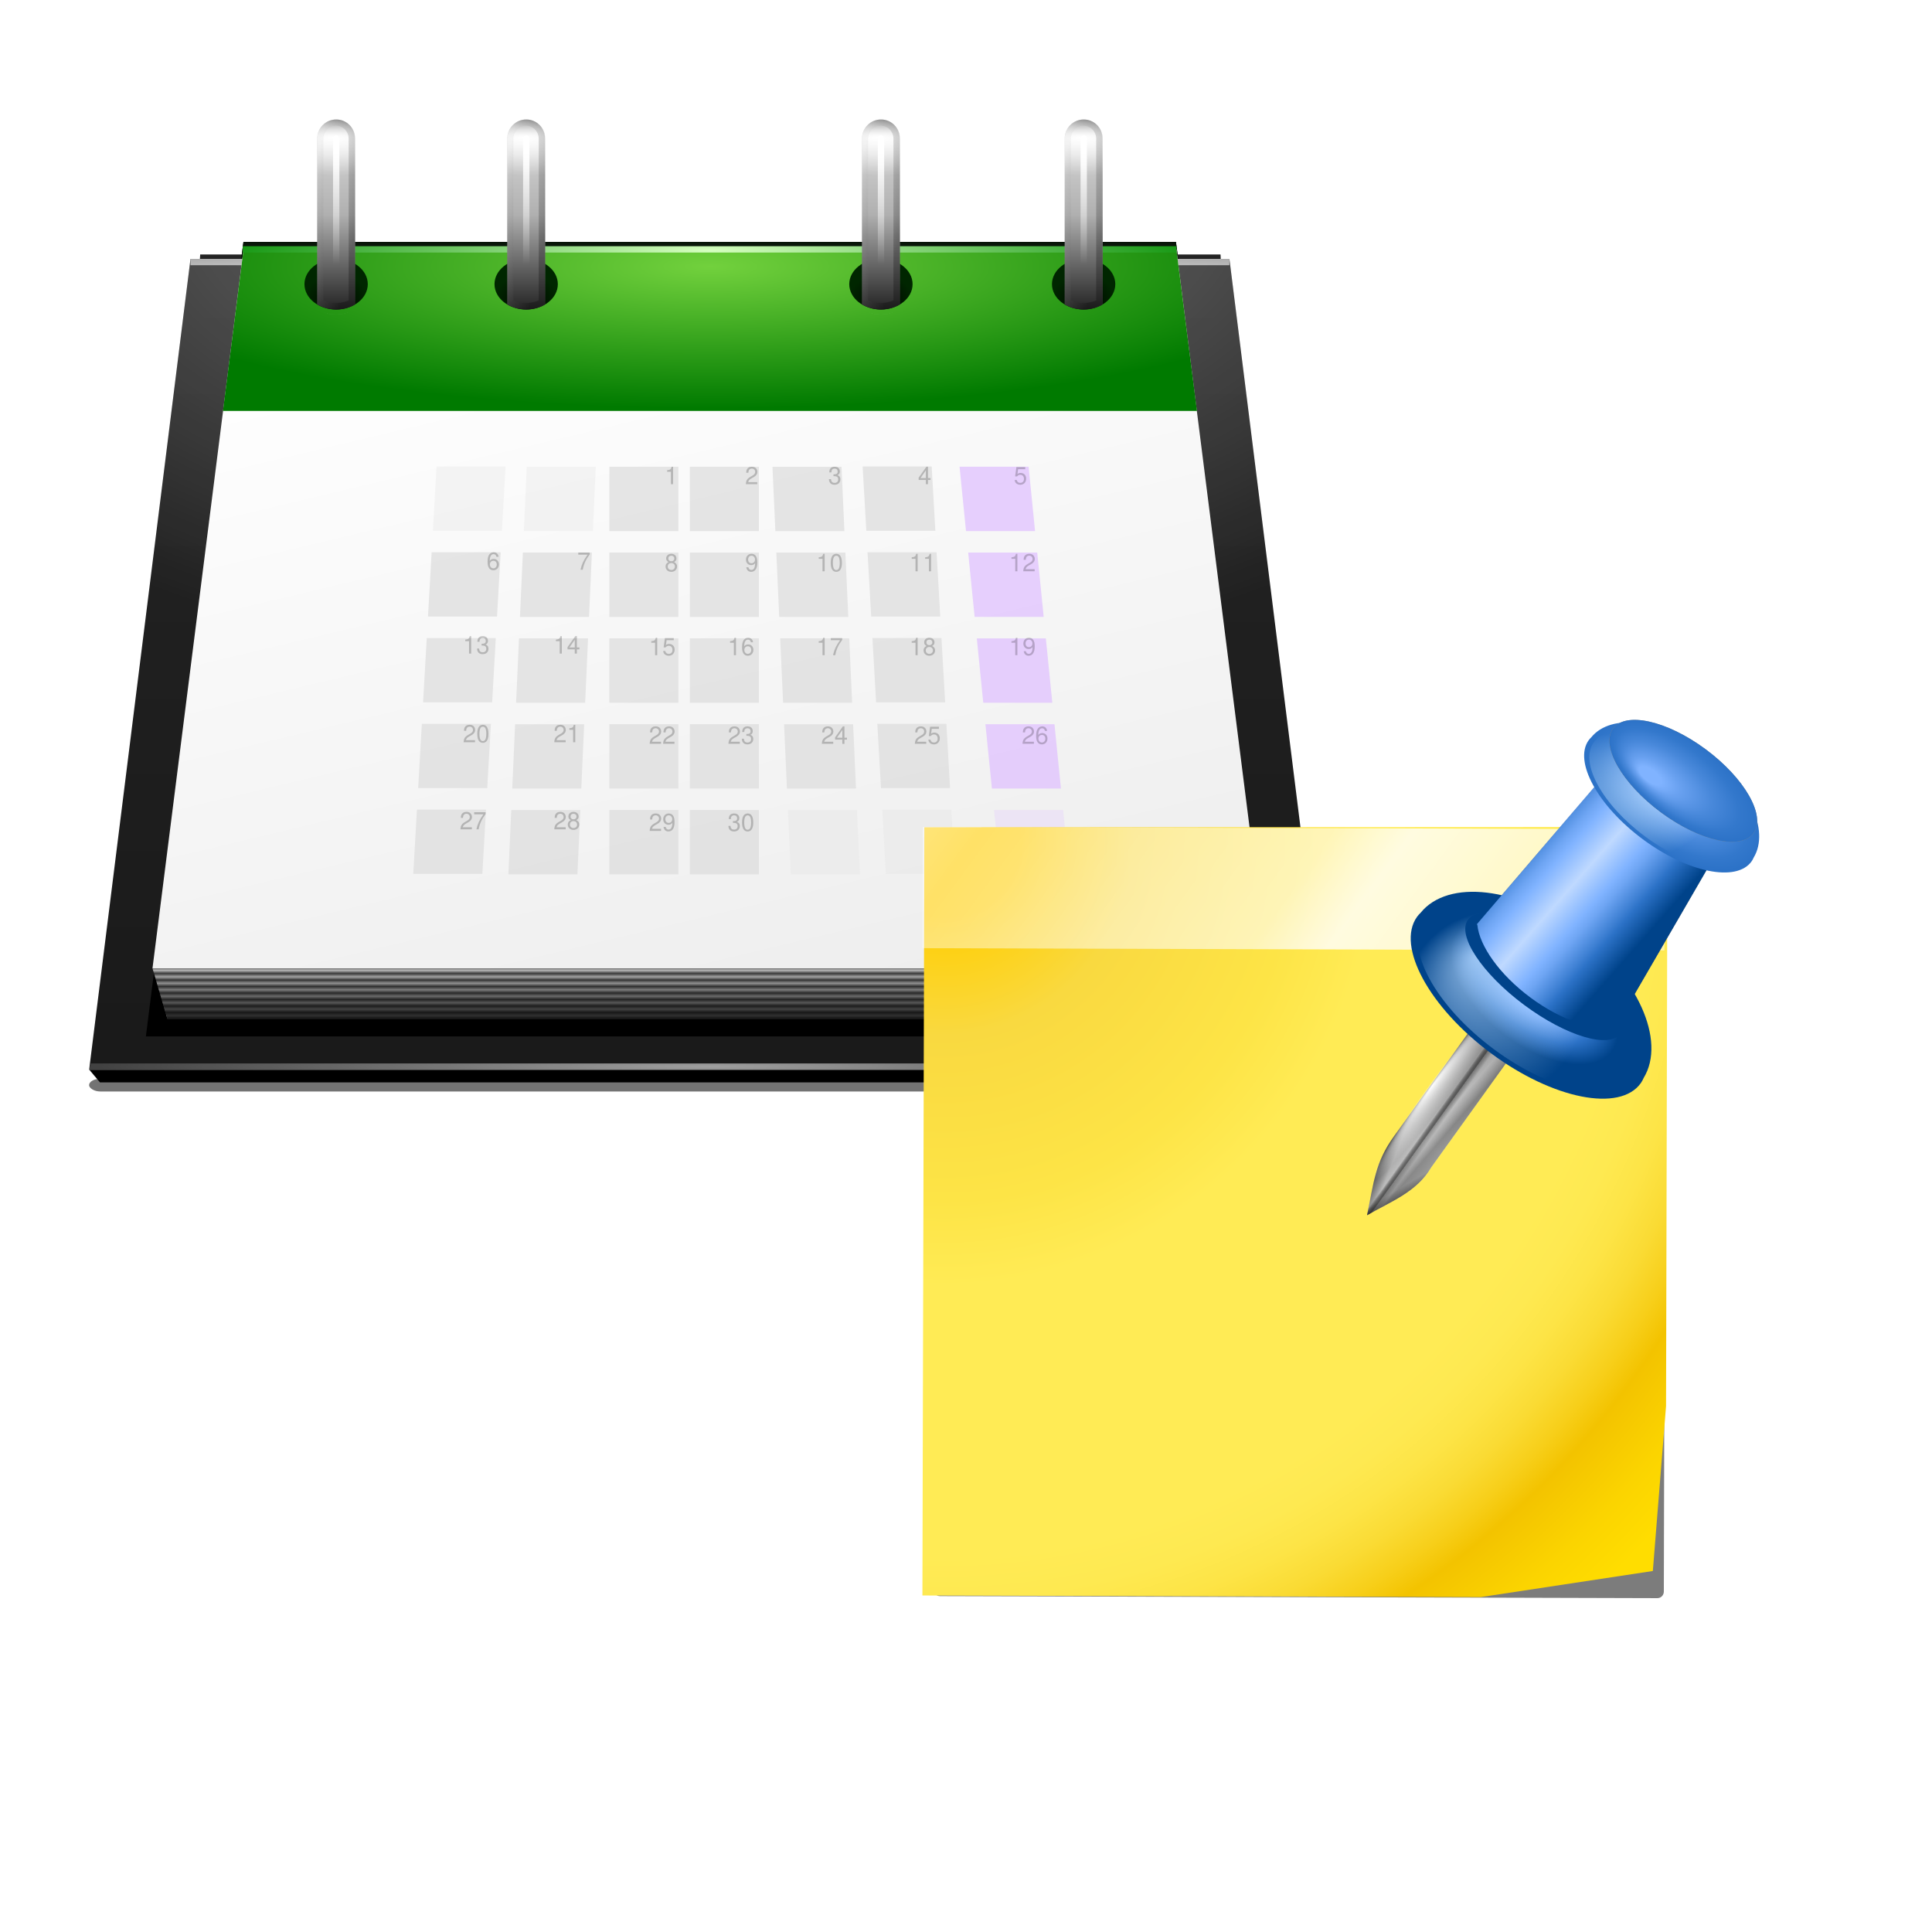 <svg enable-background="new 0 0 128 128" height="256" viewBox="0 0 256 256" width="256" xmlns="http://www.w3.org/2000/svg" xmlns:xlink="http://www.w3.org/1999/xlink">
  <defs>
    <linearGradient id="linearGradient2466">
      <stop offset="0"/>
      <stop offset="1" stop-opacity="0"/>
    </linearGradient>
    <linearGradient id="linearGradient3235">
      <stop offset="0" stop-color="#fff"/>
      <stop offset="1" stop-color="#fff" stop-opacity="0"/>
    </linearGradient>
    <radialGradient id="radialGradient2103" cx="11.027" cy="8" gradientTransform="matrix(.74 -.178 .178 .74 -.88 35.643)" gradientUnits="userSpaceOnUse" r="156.984">
      <stop offset=".076" stop-color="#ffce05"/>
      <stop offset=".189" stop-color="#f9d940"/>
      <stop offset=".347" stop-color="#fde446"/>
      <stop offset=".429" stop-color="#ffeb55"/>
      <stop offset=".688" stop-color="#ffeb55"/>
      <stop offset=".728" stop-color="#fee951"/>
      <stop offset=".764" stop-color="#fde446"/>
      <stop offset=".799" stop-color="#fadb34"/>
      <stop offset=".832" stop-color="#f7cf1a"/>
      <stop offset=".859" stop-color="#f3c300"/>
      <stop offset=".921" stop-color="#fbd400"/>
      <stop offset=".971" stop-color="#fd0"/>
    </radialGradient>
    <linearGradient id="linearGradient2105" gradientUnits="userSpaceOnUse" x1="-23.343" x2="107.215" y1="7.709" y2="106.212">
      <stop offset="0" stop-color="#fff"/>
      <stop offset=".25" stop-color="#fff" stop-opacity=".449"/>
      <stop offset=".455" stop-color="#fff" stop-opacity=".698"/>
      <stop offset=".5" stop-color="#fff" stop-opacity=".942"/>
      <stop offset="1" stop-color="#fff" stop-opacity="0"/>
    </linearGradient>
    <linearGradient id="linearGradient6527" gradientTransform="matrix(.796 .605 -.588 .809 44.113 128.938)" gradientUnits="userSpaceOnUse" x1="79.516" x2="59.353" xlink:href="#linearGradient2466" y1="38.189" y2="38.83"/>
    <linearGradient id="lg1">
      <stop offset=".051" stop-color="#eeeeec"/>
      <stop offset="1" stop-color="#888a85"/>
    </linearGradient>
    <linearGradient id="linearGradient6523" gradientTransform="matrix(.649 .071 -.066 .662 28.001 171.417)" gradientUnits="userSpaceOnUse" x1="61" x2="52.763" xlink:href="#lg1" y1="-8" y2="22.74"/>
    <radialGradient id="radialGradient6513" cx="26.69" cy="54.472" fx="10.492" fy="51.844" gradientTransform="matrix(.219 .171 -.653 .873 70.865 163.905)" gradientUnits="userSpaceOnUse" r="35.41" xlink:href="#linearGradient3235"/>
    <linearGradient id="linearGradient6495" gradientTransform="scale(.443 2.258)" gradientUnits="userSpaceOnUse" x1="-185.16" x2="-124.931" y1="50.394" y2="50.394">
      <stop offset="0" stop-color="#8e8e8e"/>
      <stop offset="1" stop-color="#f8f8f8"/>
    </linearGradient>
    <linearGradient id="linearGradient3151" gradientUnits="userSpaceOnUse" x1="-77.404" x2="-62.398" xlink:href="#linearGradient2466" y1="22.223" y2="131.117"/>
    <linearGradient id="linearGradient3153" gradientUnits="userSpaceOnUse" x1="-77.956" x2="-72.262" xlink:href="#linearGradient2466" y1="159.106" y2="157.582"/>
    <linearGradient id="linearGradient3155" gradientUnits="userSpaceOnUse" x1="-59.123" x2="-63.657" xlink:href="#linearGradient2466" y1="163.061" y2="161.169"/>
    <linearGradient id="linearGradient3157" gradientUnits="userSpaceOnUse" x1="-63.233" x2="-69.858" xlink:href="#linearGradient2466" y1="162.73" y2="162.16"/>
    <linearGradient id="linearGradient6584" gradientUnits="userSpaceOnUse" x1="-82" x2="-55.327" y1="113.793" y2="113.793">
      <stop offset="0" stop-opacity="0"/>
      <stop offset=".436" stop-opacity="0"/>
      <stop offset=".531"/>
      <stop offset=".548" stop-opacity=".32"/>
      <stop offset=".645" stop-opacity="0"/>
      <stop offset="1" stop-opacity="0"/>
    </linearGradient>
    <radialGradient id="radialGradient2869" cx="98.288" cy="101.484" fx="96.14" fy="80.627" gradientTransform="matrix(1 0 0 .2 0 81.187)" gradientUnits="userSpaceOnUse" r="28.284" xlink:href="#linearGradient3235"/>
    <radialGradient id="radialGradient6537" cx="60.109" cy="72.828" gradientTransform="matrix(.529 .393 -.204 .288 32.779 174.404)" gradientUnits="userSpaceOnUse" r="49.681" xlink:href="#linearGradient4410"/>
    <linearGradient id="linearGradient4410" gradientTransform="translate(18.731 -130.454)" gradientUnits="userSpaceOnUse" x1="63.999" x2="63.999" y1="25.158" y2="157.632">
      <stop offset="0" stop-color="#bfd9ff"/>
      <stop offset=".219" stop-color="#80b3ff"/>
      <stop offset=".293" stop-color="#6ea5f3"/>
      <stop offset=".443" stop-color="#3e80d3"/>
      <stop offset=".494" stop-color="#2c72c7"/>
      <stop offset=".7" stop-color="#00438a"/>
    </linearGradient>
    <radialGradient id="radialGradient6534" cx="46.321" cy="97.559" fx="20.891" fy="91.12" gradientTransform="matrix(.266 .374 -.369 .272 63.983 177.942)" gradientUnits="userSpaceOnUse" r="47.041" xlink:href="#linearGradient4086"/>
    <linearGradient id="linearGradient4086">
      <stop offset="0" stop-color="#b9dbff"/>
      <stop offset="1" stop-color="#b9dbff" stop-opacity="0"/>
    </linearGradient>
    <radialGradient id="radialGradient6557" cx="67.175" cy="62.593" gradientTransform="matrix(1 0 0 .333 0 41.728)" gradientUnits="userSpaceOnUse" r="33.941" xlink:href="#linearGradient4410"/>
    <linearGradient id="linearGradient6530" gradientTransform="matrix(.529 .393 -.381 .538 45.681 156.206)" gradientUnits="userSpaceOnUse" spreadMethod="reflect" x1="49.325" x2="94.125" xlink:href="#linearGradient4410" y1="32.594" y2="37.344"/>
    <radialGradient id="radialGradient6520" cx="60.109" cy="72.828" fx="60.109" fy="72.828" gradientTransform="matrix(.386 .286 -.147 .208 70.096 140.388)" gradientUnits="userSpaceOnUse" r="49.681" xlink:href="#radialGradient4398"/>
    <radialGradient id="radialGradient4398" cx="51.999" cy="-9" gradientTransform="translate(18.731 -130.454)" gradientUnits="userSpaceOnUse" r="111.001">
      <stop offset=".15" stop-color="#80b3ff"/>
      <stop offset=".316" stop-color="#69a1f0"/>
      <stop offset=".603" stop-color="#4888da"/>
      <stop offset=".841" stop-color="#3378cc"/>
      <stop offset="1" stop-color="#2c72c7"/>
    </radialGradient>
    <radialGradient id="radialGradient6517" cx="33.647" cy="105.954" fx="27.016" fy="85.312" gradientTransform="matrix(-.016 .312 -.451 -.031 119.288 165.7)" gradientUnits="userSpaceOnUse" r="47.041" xlink:href="#linearGradient4086"/>
    <radialGradient id="radialGradient3173" cx="67.175" cy="62.593" gradientTransform="matrix(1 0 0 .333 0 41.728)" gradientUnits="userSpaceOnUse" r="33.941" xlink:href="#lg1"/>
    <radialGradient id="radialGradient6555" cx="67.175" cy="62.593" fx="53.427" fy="78.751" gradientTransform="matrix(1 0 0 .333 0 41.728)" gradientUnits="userSpaceOnUse" r="33.941" xlink:href="#radialGradient4398"/>
    <filter id="filter3923" height="1.169" width="1.028" x="-.014" y="-.084">
      <feGaussianBlur stdDeviation=".448"/>
    </filter>
    <linearGradient id="linearGradient3342" gradientUnits="userSpaceOnUse" x1="-74.246" x2="-74.246" y1="41.068" y2="116.74">
      <stop offset="0" stop-color="#242424"/>
      <stop offset="1" stop-color="#1a1a1a"/>
    </linearGradient>
    <radialGradient id="radialGradient3352" cx="64" cy="23.385" fx="63.855" fy="-6.42" gradientTransform="matrix(1.745 0 0 .781 -203.881 24.324)" gradientUnits="userSpaceOnUse" r="49" xlink:href="#linearGradient3235"/>
    <radialGradient id="radialGradient3968" cx="64" cy="23.385" fy="19.171" gradientTransform="matrix(5.077 -0 0 .161 -417.118 38.817)" gradientUnits="userSpaceOnUse" r="49" xlink:href="#linearGradient3235"/>
    <filter id="filter3530" height="1.061" width="1.039" x="-.02" y="-.031">
      <feGaussianBlur stdDeviation=".724"/>
    </filter>
    <linearGradient id="linearGradient3364" gradientTransform="matrix(1.259 0 0 1.243 -172.779 -5.787)" gradientUnits="userSpaceOnUse" x1="94.349" x2="79.868" y1="90.524" y2="30.644">
      <stop offset="0" stop-color="#eee"/>
      <stop offset="1" stop-color="#fff"/>
    </linearGradient>
    <linearGradient id="linearGradient3540" gradientUnits="userSpaceOnUse" spreadMethod="reflect" x1="-67.932" x2="-67.932" y1="114.227" y2="114.55">
      <stop offset="0" stop-color="#bdbdbd"/>
      <stop offset="1" stop-color="#3d3d3d"/>
    </linearGradient>
    <radialGradient id="radialGradient3387" cx="64" cy="11.336" gradientTransform="matrix(1.629 0 0 .367 -196.406 35.583)" gradientUnits="userSpaceOnUse" r="38.438">
      <stop offset="0" stop-color="#72d13d"/>
      <stop offset="1" stop-color="#007a00"/>
    </radialGradient>
    <linearGradient id="linearGradient3550" gradientUnits="userSpaceOnUse" x1="-92.176" x2="-92.176" y1="114.55" y2="109.512">
      <stop offset="0" stop-color="#0a0a0a"/>
      <stop offset="1" stop-color="#0a0a0a" stop-opacity="0"/>
    </linearGradient>
    <radialGradient id="radialGradient3411" cx="64" cy="17.677" fy="8.897" gradientTransform="matrix(1.413 0 0 .183 -182.626 36.497)" gradientUnits="userSpaceOnUse" r="38.438">
      <stop offset="0" stop-color="#d6ffc0"/>
      <stop offset="1" stop-color="#008c00"/>
    </radialGradient>
    <radialGradient id="radialGradient3779" cx="39.863" cy="38.595" fy="41.132" gradientTransform="matrix(1 0 0 .788 0 8.164)" gradientUnits="userSpaceOnUse" r="2.298" xlink:href="#linearGradient3235"/>
    <filter id="filter3598" height="1.163" width="1.129" x="-.064" y="-.082">
      <feGaussianBlur stdDeviation=".123"/>
    </filter>
    <radialGradient id="radialGradient3781" cx="39.863" cy="40.017" fx="39.944" fy="40.525" gradientTransform="matrix(1 0 0 .788 0 8.164)" gradientUnits="userSpaceOnUse" r="2.298">
      <stop offset="0"/>
      <stop offset="1" stop-color="#002600"/>
    </radialGradient>
    <linearGradient id="linearGradient3757" gradientUnits="userSpaceOnUse" x1="-130.146" x2="-130.146" xlink:href="#linearGradient3751" y1="44.022" y2="25.101"/>
    <linearGradient id="linearGradient3751">
      <stop offset="0" stop-color="#242424"/>
      <stop offset=".5" stop-color="#b0b0b0"/>
      <stop offset=".75" stop-color="#c8c8c8"/>
      <stop offset=".903" stop-color="#e2e2e2"/>
      <stop offset="1" stop-color="#8b8b8b"/>
    </linearGradient>
    <radialGradient id="radialGradient3889" cx="34.5" cy="27.466" fx="34.444" fy="26.914" gradientTransform="matrix(7.296 0 -0 1.845 -381.028 -22.743)" gradientUnits="userSpaceOnUse" r="1.5" xlink:href="#linearGradient3235"/>
    <linearGradient id="linearGradient3861" gradientUnits="userSpaceOnUse" x1="52.474" x2="48.464" y1="26.888" y2="26.049">
      <stop offset="0"/>
      <stop offset="1" stop-color="#dbdbdb"/>
    </linearGradient>
    <clipPath id="clipPath3829">
      <path d="m49.5 25c-.831 0-1.5.677-1.5 1.531v9.875.062 3c0 .042-.003.084 0 .125.417.25.939.406 1.5.406.561 0 1.083-.157 1.5-.406.003-.041 0-.083 0-.125v-3-.062-9.875c0-.854-.669-1.531-1.5-1.531z"/>
    </clipPath>
    <filter id="filter3847" height="1.124" width="1.621" x="-.311" y="-.062">
      <feGaussianBlur stdDeviation=".18"/>
    </filter>
    <linearGradient id="linearGradient3777" gradientUnits="userSpaceOnUse" x1="-111.255" x2="-111.255" xlink:href="#linearGradient3751" y1="44.022" y2="25.101"/>
    <linearGradient id="linearGradient3809" gradientUnits="userSpaceOnUse" x1="-75.991" x2="-75.991" xlink:href="#linearGradient3751" y1="44.022" y2="25.101"/>
    <linearGradient id="linearGradient3823" gradientUnits="userSpaceOnUse" x1="-55.84" x2="-55.84" xlink:href="#linearGradient3751" y1="44.022" y2="25.101"/>
    <radialGradient id="radialGradient3897" cx="34.5" cy="27.466" fx="34.444" fy="26.914" gradientTransform="matrix(7.296 0 -0 1.845 -362.136 -22.743)" gradientUnits="userSpaceOnUse" r="1.5" xlink:href="#linearGradient3235"/>
    <radialGradient id="radialGradient3901" cx="34.5" cy="27.466" fx="34.444" fy="26.914" gradientTransform="matrix(7.296 0 -0 1.845 -326.873 -22.743)" gradientUnits="userSpaceOnUse" r="1.5" xlink:href="#linearGradient3235"/>
    <radialGradient id="radialGradient3905" cx="34.5" cy="27.466" fx="34.444" fy="26.914" gradientTransform="matrix(7.296 0 -0 1.845 -306.722 -22.743)" gradientUnits="userSpaceOnUse" r="1.5" xlink:href="#linearGradient3235"/>
    <linearGradient id="linearGradient3935" gradientUnits="userSpaceOnUse" x1="-129.329" x2="-129.329" xlink:href="#linearGradient3235" y1="28.201" y2="39.553"/>
    <linearGradient id="linearGradient3939" gradientUnits="userSpaceOnUse" x1="-110.437" x2="-110.437" xlink:href="#linearGradient3235" y1="28.201" y2="39.553"/>
    <linearGradient id="linearGradient3943" gradientUnits="userSpaceOnUse" x1="-75.174" x2="-75.174" xlink:href="#linearGradient3235" y1="28.201" y2="39.553"/>
    <linearGradient id="linearGradient3947" gradientUnits="userSpaceOnUse" x1="-55.023" x2="-55.023" xlink:href="#linearGradient3235" y1="28.201" y2="39.553"/>
    <radialGradient id="radialGradient5069" cx="64" cy="99.5" gradientTransform="matrix(1.773 0 0 .058 -205.678 113.518)" gradientUnits="userSpaceOnUse" r="49" xlink:href="#linearGradient3235"/>
    <filter id="filter3909" height="5.547" width="1.046" x="-.023" y="-2.274">
      <feGaussianBlur stdDeviation=".947"/>
    </filter>
    <filter id="filter5760" color-interpolation-filters="sRGB" height="1.08" width="1.08" x="-.04" y="-.04">
      <feGaussianBlur stdDeviation="1.74"/>
    </filter>
  </defs>
  <g transform="matrix(1.333 0 0 1.333 216.944 -17.665)">
    <path d="m26.148 34.25-.585 12.75h76.875l-.491-12.75z" filter="url(#filter3923)" opacity=".79" transform="matrix(1.338 0 0 1.22 -177.835 -3.229)"/>
    <path d="m27.188 34.25-1.625 12.75h76.875l-1.625-12.75z" fill="#091609" filter="url(#filter3923)" transform="matrix(1.259 0 0 1.22 -172.779 -4.489)"/>
    <path d="m26.148 34.25-.585 12.75h76.875l-.491-12.75z" filter="url(#filter3923)" opacity=".79" transform="matrix(1.338 0 0 1.22 -177.835 -3.229)"/>
    <path d="m27.188 34.25-1.625 12.75h76.875l-1.625-12.75z" fill="#091609" filter="url(#filter3923)" transform="matrix(1.259 0 0 1.22 -172.779 -4.489)"/>
    <path d="m-143.812 38.985h103.272l10.075 80.603h-123.423z" fill="url(#linearGradient3342)"/>
    <path d="m-143.812 38.985h103.272l10.075 80.603h-123.423z" fill="url(#radialGradient3352)" opacity=".45"/>
    <path d="m-143.812 38.985v.63h103.272v-.63z" fill="url(#radialGradient3968)"/>
    <path d="m27.184 39.265h73.633l7.184 56.735h-88z" filter="url(#filter3530)" transform="matrix(1.275 0 0 1.275 -173.75 -6.122)"/>
    <path d="m-138.543 38.059h92.734l9.047 71.453h-110.829z" fill="url(#linearGradient3364)"/>
    <path d="m-146.099 114.55h107.847l1.491-5.038h-110.829z" fill="url(#linearGradient3540)"/>
    <path d="m-138.538 38.04-2.047 16.058h96.818l-2.047-16.058z" fill="url(#radialGradient3387)"/>
    <path d="m-153.871 119.587h123.391l-.965 1.259h-121.367z"/>
    <path d="m-146.099 114.55h107.847l1.491-5.038h-110.829z" fill="url(#linearGradient3550)" opacity=".845"/>
    <path d="m-138.618 37.725v.63h92.806v-.63z" fill="url(#radialGradient3411)"/>
    <g transform="matrix(1.259 0 0 1.259 -177.816 -6.354)">
      <ellipse cx="39.863" cy="38.595" fill="url(#radialGradient3779)" filter="url(#filter3598)" opacity=".69" rx="2.298" ry="1.812" transform="matrix(1.139 0 0 1.156 -6.898 -6.316)"/>
      <ellipse cx="39.863" cy="38.595" fill="url(#radialGradient3781)" rx="2.298" ry="1.812" transform="matrix(1.088 0 0 1.104 -4.865 -4.6)"/>
    </g>
    <path d="m-129.329 25.131c-1.047 0-1.889.853-1.889 1.928v12.437.079 3.778c0 .053-.004.105 0 .157.525.314 1.183.512 1.889.512s1.364-.197 1.889-.512c.004-.052 0-.104 0-.157v-3.778-.079-12.437c0-1.076-.843-1.928-1.889-1.928z" fill="url(#linearGradient3757)"/>
    <path d="m-129.329 25.131c-1.047 0-1.889.853-1.889 1.928v5.51c.612.07 1.247.118 1.889.118s1.278-.048 1.889-.118v-5.51c0-1.076-.843-1.928-1.889-1.928z" fill="url(#radialGradient3889)"/>
    <path d="m49.5 25c-.831 0-1.5.677-1.5 1.531v9.875.062 3c0 .042-.003.084 0 .125.417.25.939.406 1.5.406.561 0 1.083-.157 1.5-.406.003-.041 0-.083 0-.125v-3-.062-9.875c0-.854-.669-1.531-1.5-1.531z" style="opacity:.51;fill:none;stroke-linecap:round;stroke-linejoin:round;clip-path:url(#clipPath3829);filter:url(#filter3847);stroke:url(#linearGradient3861)" transform="matrix(1.259 0 0 1.259 -191.67 -6.354)"/>
    <g transform="matrix(1.259 0 0 1.259 -158.925 -6.354)">
      <ellipse cx="39.863" cy="38.595" fill="url(#radialGradient3779)" filter="url(#filter3598)" opacity=".69" rx="2.298" ry="1.812" transform="matrix(1.139 0 0 1.156 -6.898 -6.316)"/>
      <ellipse cx="39.863" cy="38.595" fill="url(#radialGradient3781)" rx="2.298" ry="1.812" transform="matrix(1.088 0 0 1.104 -4.865 -4.6)"/>
    </g>
    <path d="m-110.437 25.131c-1.047 0-1.889.853-1.889 1.928v12.437.079 3.778c0 .053-.004.105 0 .157.525.314 1.183.512 1.889.512s1.364-.197 1.889-.512c.004-.052 0-.104 0-.157v-3.778-.079-12.437c0-1.076-.843-1.928-1.889-1.928z" fill="url(#linearGradient3777)"/>
    <g transform="matrix(1.259 0 0 1.259 -123.661 -6.354)">
      <ellipse cx="39.863" cy="38.595" fill="url(#radialGradient3779)" filter="url(#filter3598)" opacity=".69" rx="2.298" ry="1.812" transform="matrix(1.139 0 0 1.156 -6.898 -6.316)"/>
      <ellipse cx="39.863" cy="38.595" fill="url(#radialGradient3781)" rx="2.298" ry="1.812" transform="matrix(1.088 0 0 1.104 -4.865 -4.6)"/>
    </g>
    <path d="m-75.174 25.131c-1.047 0-1.889.853-1.889 1.928v12.437.079 3.778c0 .053-.004.105 0 .157.525.314 1.183.512 1.889.512.706 0 1.364-.197 1.889-.512.004-.052 0-.104 0-.157v-3.778-.079-12.437c0-1.076-.843-1.928-1.889-1.928z" fill="url(#linearGradient3809)"/>
    <g transform="matrix(1.259 0 0 1.259 -103.511 -6.354)">
      <ellipse cx="39.863" cy="38.595" fill="url(#radialGradient3779)" filter="url(#filter3598)" opacity=".69" rx="2.298" ry="1.812" transform="matrix(1.139 0 0 1.156 -6.898 -6.316)"/>
      <ellipse cx="39.863" cy="38.595" fill="url(#radialGradient3781)" rx="2.298" ry="1.812" transform="matrix(1.088 0 0 1.104 -4.865 -4.6)"/>
    </g>
    <path d="m-55.023 25.131c-1.047 0-1.889.853-1.889 1.928v12.437.079 3.778c0 .053-.004.105 0 .157.525.314 1.183.512 1.889.512s1.364-.197 1.889-.512c.004-.052 0-.104 0-.157v-3.778-.079-12.437c0-1.076-.843-1.928-1.889-1.928z" fill="url(#linearGradient3823)"/>
    <path d="m-110.437 25.131c-1.047 0-1.889.853-1.889 1.928v5.51c.611.07 1.247.118 1.889.118s1.278-.048 1.889-.118v-5.51c0-1.076-.843-1.928-1.889-1.928z" fill="url(#radialGradient3897)"/>
    <path d="m49.5 25c-.831 0-1.5.677-1.5 1.531v9.875.062 3c0 .042-.003.084 0 .125.417.25.939.406 1.5.406.561 0 1.083-.157 1.5-.406.003-.041 0-.083 0-.125v-3-.062-9.875c0-.854-.669-1.531-1.5-1.531z" style="opacity:.51;fill:none;stroke-linecap:round;stroke-linejoin:round;clip-path:url(#clipPath3829);filter:url(#filter3847);stroke:url(#linearGradient3861)" transform="matrix(1.259 0 0 1.259 -172.779 -6.354)"/>
    <path d="m-75.174 25.131c-1.047 0-1.889.853-1.889 1.928v5.51c.611.07 1.247.118 1.889.118.643 0 1.278-.048 1.889-.118v-5.51c0-1.076-.843-1.928-1.889-1.928z" fill="url(#radialGradient3901)"/>
    <path d="m49.5 25c-.831 0-1.5.677-1.5 1.531v9.875.062 3c0 .042-.003.084 0 .125.417.25.939.406 1.5.406.561 0 1.083-.157 1.5-.406.003-.041 0-.083 0-.125v-3-.062-9.875c0-.854-.669-1.531-1.5-1.531z" style="opacity:.51;fill:none;stroke-linecap:round;stroke-linejoin:round;clip-path:url(#clipPath3829);filter:url(#filter3847);stroke:url(#linearGradient3861)" transform="matrix(1.259 0 0 1.259 -137.515 -6.354)"/>
    <path d="m-55.023 25.131c-1.047 0-1.889.853-1.889 1.928v5.51c.611.07 1.247.118 1.889.118s1.278-.048 1.889-.118v-5.51c0-1.076-.843-1.928-1.889-1.928z" fill="url(#radialGradient3905)"/>
    <path d="m49.5 25c-.831 0-1.5.677-1.5 1.531v9.875.062 3c0 .042-.003.084 0 .125.417.25.939.406 1.5.406.561 0 1.083-.157 1.5-.406.003-.041 0-.083 0-.125v-3-.062-9.875c0-.854-.669-1.531-1.5-1.531z" style="opacity:.51;fill:none;stroke-linecap:round;stroke-linejoin:round;clip-path:url(#clipPath3829);stroke:url(#linearGradient3861);filter:url(#filter3847)" transform="matrix(1.259 0 0 1.259 -117.364 -6.354)"/>
    <path d="m-129.329 27.02v13.854" fill="none" stroke="url(#linearGradient3935)" stroke-linecap="round" stroke-linejoin="round" stroke-width=".63"/>
    <path d="m-110.437 27.02v13.854" fill="none" stroke="url(#linearGradient3939)" stroke-linecap="round" stroke-linejoin="round" stroke-width=".63"/>
    <path d="m-75.174 27.02v13.854" fill="none" stroke="url(#linearGradient3943)" stroke-linecap="round" stroke-linejoin="round" stroke-width=".63"/>
    <path d="m-55.023 27.02v13.854" fill="none" stroke="url(#linearGradient3947)" stroke-linecap="round" stroke-linejoin="round" stroke-width=".63"/>
    <rect fill="#ddd" height="6.398" opacity=".725" width="6.864" x="-94.176" y="59.647"/>
    <rect fill="#ddd" height="6.398" opacity=".725" width="6.864" x="-94.176" y="68.178"/>
    <rect fill="#ddd" height="6.398" opacity=".725" width="6.864" x="-94.176" y="76.708"/>
    <rect fill="#ddd" height="6.398" opacity=".725" width="6.864" x="-94.176" y="85.238"/>
    <rect fill="#ddd" height="6.398" opacity=".725" width="6.864" x="-94.176" y="93.768"/>
    <rect fill="#ddd" height="6.408" opacity=".725" transform="matrix(1 0 .057 .998 0 0)" width="6.864" x="-80.405" y="59.743"/>
    <rect fill="#ddd" height="6.408" opacity=".725" transform="matrix(1 0 .057 .998 0 0)" width="6.864" x="-80.405" y="68.287"/>
    <rect fill="#ddd" height="6.408" opacity=".725" transform="matrix(1 0 .057 .998 0 0)" width="6.864" x="-80.405" y="76.831"/>
    <rect fill="#ddd" height="6.408" opacity=".725" transform="matrix(1 0 .057 .998 0 0)" width="6.864" x="-80.405" y="85.375"/>
    <rect fill="#ddd" height="6.408" opacity=".25" transform="matrix(1 0 .057 .998 0 0)" width="6.864" x="-80.405" y="93.919"/>
    <rect fill="#ddd" height="6.404" opacity=".725" transform="matrix(1 0 .045 .999 0 0)" width="6.864" x="-88.65" y="59.709"/>
    <rect fill="#ddd" height="6.404" opacity=".725" transform="matrix(1 0 .045 .999 0 0)" width="6.864" x="-88.65" y="68.248"/>
    <rect fill="#ddd" height="6.404" opacity=".725" transform="matrix(1 0 .045 .999 0 0)" width="6.864" x="-88.65" y="76.787"/>
    <rect fill="#ddd" height="6.404" opacity=".725" transform="matrix(1 0 .045 .999 0 0)" width="6.864" x="-88.65" y="85.326"/>
    <rect fill="#ddd" height="6.404" opacity=".25" transform="matrix(1 0 .045 .999 0 0)" width="6.864" x="-88.65" y="93.865"/>
    <rect fill="#dfbfff" height="6.43" opacity=".725" transform="matrix(1 0 .1 .995 0 0)" width="6.864" x="-73.361" y="59.948"/>
    <rect fill="#dfbfff" height="6.43" opacity=".725" transform="matrix(1 0 .1 .995 0 0)" width="6.864" x="-73.361" y="68.521"/>
    <rect fill="#dfbfff" height="6.43" opacity=".725" transform="matrix(1 0 .1 .995 0 0)" width="6.864" x="-73.361" y="77.094"/>
    <rect fill="#dfbfff" height="6.43" opacity=".725" transform="matrix(1 0 .1 .995 0 0)" width="6.864" x="-73.361" y="85.668"/>
    <rect fill="#dfbfff" height="6.43" opacity=".25" transform="matrix(1 0 .1 .995 0 0)" width="6.864" x="-73.361" y="94.241"/>
    <rect fill="#ddd" height="6.398" opacity=".725" transform="scale(-1 1)" width="6.864" x="95.314" y="59.647"/>
    <rect fill="#ddd" height="6.398" opacity=".725" transform="scale(-1 1)" width="6.864" x="95.314" y="68.178"/>
    <rect fill="#ddd" height="6.398" opacity=".725" transform="scale(-1 1)" width="6.864" x="95.314" y="76.708"/>
    <rect fill="#ddd" height="6.398" opacity=".725" transform="scale(-1 1)" width="6.864" x="95.314" y="85.238"/>
    <rect fill="#ddd" height="6.398" opacity=".725" transform="scale(-1 1)" width="6.864" x="95.314" y="93.768"/>
    <rect fill="#ddd" height="6.408" opacity=".25" transform="matrix(-1 0 -.057 .998 0 0)" width="6.864" x="109.085" y="59.743"/>
    <rect fill="#ddd" height="6.408" opacity=".725" transform="matrix(-1 0 -.057 .998 0 0)" width="6.864" x="109.085" y="68.287"/>
    <rect fill="#ddd" height="6.408" opacity=".725" transform="matrix(-1 0 -.057 .998 0 0)" width="6.864" x="109.085" y="76.831"/>
    <rect fill="#ddd" height="6.408" opacity=".725" transform="matrix(-1 0 -.057 .998 0 0)" width="6.864" x="109.085" y="85.375"/>
    <rect fill="#ddd" height="6.408" opacity=".725" transform="matrix(-1 0 -.057 .998 0 0)" width="6.864" x="109.085" y="93.919"/>
    <rect fill="#ddd" height="6.404" opacity=".25" transform="matrix(-1 0 -.045 .999 0 0)" width="6.864" x="100.839" y="59.709"/>
    <rect fill="#ddd" height="6.404" opacity=".725" transform="matrix(-1 0 -.045 .999 0 0)" width="6.864" x="100.839" y="68.248"/>
    <rect fill="#ddd" height="6.404" opacity=".725" transform="matrix(-1 0 -.045 .999 0 0)" width="6.864" x="100.839" y="76.787"/>
    <rect fill="#ddd" height="6.404" opacity=".725" transform="matrix(-1 0 -.045 .999 0 0)" width="6.864" x="100.839" y="85.326"/>
    <rect fill="#ddd" height="6.404" opacity=".725" transform="matrix(-1 0 -.045 .999 0 0)" width="6.864" x="100.839" y="93.865"/>
    <g opacity=".42" transform="matrix(1.259 0 0 1.259 -172.779 -6.354)">
      <path d="m60.939 52.821v.982h.168v-1.378h-.111c-.059.212-.097.24-.357.275v.122z" opacity=".5"/>
      <path d="m67.754 53.637h-.711c.017-.114.078-.187.244-.288l.191-.107c.189-.105.286-.246.286-.416 0-.114-.046-.221-.126-.296-.08-.072-.179-.107-.307-.107-.172 0-.299.061-.374.179-.048.072-.069.158-.072.297h.168c.006-.093.017-.149.04-.194.044-.084.132-.135.233-.135.153 0 .267.111.267.259 0 .111-.063.206-.183.275l-.175.103c-.282.162-.364.292-.379.593h.9z" opacity=".5"/>
      <path d="m73.773 53.168h.021.071c.183 0 .28.086.28.252 0 .173-.105.278-.278.278-.185 0-.275-.093-.286-.296h-.168c.008.111.027.183.059.244.071.133.202.2.387.2.278 0 .458-.168.458-.429 0-.175-.067-.271-.229-.328.126-.051.189-.147.189-.286 0-.236-.154-.379-.412-.379-.273 0-.418.153-.423.444h.168c.002-.084.009-.132.03-.173.038-.078.122-.124.227-.124.149 0 .238.09.238.238 0 .097-.034.156-.109.189-.046.019-.107.027-.223.029z" opacity=".5"/>
      <path d="m81.068 53.469v.334h.168v-.334h.2v-.151h-.2v-.894h-.124l-.614.867v.177zm0-.151h-.423l.423-.608z" opacity=".5"/>
      <path d="m88.915 52.451h-.698l-.101.736h.154c.078-.093.143-.126.25-.126.181 0 .294.124.294.324 0 .194-.112.313-.296.313-.147 0-.236-.074-.276-.227h-.168c.023.111.042.164.082.214.076.103.214.162.366.162.273 0 .463-.198.463-.484 0-.267-.177-.45-.437-.45-.095 0-.172.025-.25.082l.053-.377h.562z" opacity=".5"/>
      <path d="m61.191 59.951c.141-.086.185-.154.185-.284 0-.217-.166-.368-.406-.368-.238 0-.406.151-.406.366 0 .132.044.198.183.286-.154.078-.231.191-.231.343 0 .252.185.427.454.427.267 0 .454-.175.454-.427 0-.153-.076-.265-.233-.343zm-.221-.503c.143 0 .235.086.235.223 0 .13-.093.215-.235.215-.143 0-.235-.086-.235-.219 0-.133.092-.219.235-.219zm0 .58c.168 0 .282.111.282.271 0 .166-.112.275-.286.275-.164 0-.278-.112-.278-.273 0-.164.112-.273.282-.273z" opacity=".5"/>
      <path d="m66.89 60.363c.032.225.177.358.383.358.151 0 .284-.072.364-.196.084-.135.122-.303.122-.553 0-.233-.034-.379-.114-.501-.074-.112-.193-.172-.341-.172-.257 0-.442.193-.442.459 0 .254.172.433.416.433.128 0 .223-.046.309-.151-.002.343-.109.532-.301.532-.118 0-.2-.076-.227-.21zm.412-.917c.156 0 .275.132.275.309 0 .17-.114.288-.28.288-.162 0-.263-.114-.263-.297 0-.173.112-.299.269-.299z" opacity=".5"/>
      <path d="m72.908 59.696v.982h.168v-1.378h-.111c-.059.212-.097.24-.357.275v.122z" opacity=".5"/>
      <path d="m73.998 59.299c-.126 0-.24.057-.311.151-.088.122-.132.305-.132.561 0 .465.153.711.442.711.286 0 .442-.246.442-.7 0-.267-.042-.446-.132-.572-.071-.095-.183-.151-.311-.151zm0 .149c.181 0 .271.185.271.559 0 .393-.088.576-.275.576-.177 0-.267-.191-.267-.57 0-.379.09-.564.271-.564z" opacity=".5"/>
      <path d="m80.251 59.696v.982h.168v-1.378h-.111c-.059.212-.097.24-.357.275v.122z" opacity=".5"/>
      <path d="m81.311 59.696v.982h.168v-1.378h-.111c-.059.212-.097.24-.357.275v.122z" opacity=".5"/>
      <path d="m88.126 59.696v.982h.168v-1.378h-.111c-.059.212-.097.24-.357.275v.122z" opacity=".5"/>
      <path d="m89.657 60.512h-.711c.017-.114.078-.187.244-.288l.191-.107c.189-.105.286-.246.286-.416 0-.114-.046-.221-.126-.296-.08-.072-.179-.107-.307-.107-.172 0-.299.061-.374.179-.048.072-.069.158-.072.297h.168c.006-.093.017-.149.04-.194.044-.084.132-.135.233-.135.153 0 .267.111.267.259 0 .111-.063.206-.183.275l-.175.103c-.282.162-.364.292-.379.593h.9z" opacity=".5"/>
      <path d="m47.332 59.532c-.032-.225-.177-.358-.383-.358-.149 0-.282.072-.362.196-.086.135-.122.303-.122.553 0 .233.032.379.114.501.072.112.191.172.339.172.257 0 .442-.193.442-.461 0-.254-.172-.433-.414-.433-.133 0-.238.05-.311.151.002-.341.109-.53.301-.53.118 0 .2.076.227.21zm-.406.318c.162 0 .263.114.263.297 0 .173-.114.299-.269.299-.156 0-.275-.132-.275-.307 0-.172.114-.29.28-.29z" opacity=".5"/>
      <path d="m54.53 59.201h-.904v.166h.73c-.322.459-.454.742-.555 1.186h.179c.074-.433.244-.805.549-1.211z" opacity=".5"/>
      <path d="m59.689 66.321v.982h.168v-1.378h-.111c-.059.212-.097.24-.357.275v.122z" opacity=".5"/>
      <path d="m61.163 65.951h-.698l-.101.736h.154c.078-.093.143-.126.25-.126.181 0 .294.124.294.324 0 .194-.112.313-.296.313-.147 0-.236-.074-.276-.227h-.168c.023.111.042.164.082.214.076.103.214.162.366.162.273 0 .463-.198.463-.484 0-.267-.177-.45-.437-.45-.095 0-.172.025-.25.082l.053-.377h.562z" opacity=".5"/>
      <path d="m65.908 66.321v.982h.168v-1.378h-.111c-.059.212-.097.24-.357.275v.122z" opacity=".5"/>
      <path d="m67.423 66.282c-.032-.225-.177-.358-.383-.358-.149 0-.282.072-.362.196-.086.135-.122.303-.122.553 0 .233.032.379.114.501.072.112.191.172.339.172.257 0 .442-.193.442-.461 0-.254-.172-.433-.414-.433-.133 0-.238.05-.311.151.002-.341.109-.53.301-.53.118 0 .2.076.227.21zm-.406.318c.162 0 .263.114.263.297 0 .173-.114.299-.269.299-.156 0-.275-.132-.275-.307 0-.172.114-.29.28-.29z" opacity=".5"/>
      <path d="m72.908 66.321v.982h.168v-1.378h-.111c-.059.212-.097.24-.357.275v.122z" opacity=".5"/>
      <path d="m74.465 65.951h-.904v.166h.73c-.322.459-.454.742-.555 1.186h.179c.074-.433.244-.805.549-1.211z" opacity=".5"/>
      <path d="m80.251 66.321v.982h.168v-1.378h-.111c-.059.212-.097.24-.357.275v.122z" opacity=".5"/>
      <path d="m81.563 66.576c.141-.086.185-.154.185-.284 0-.217-.166-.368-.406-.368-.238 0-.406.151-.406.366 0 .132.044.198.183.286-.154.078-.231.191-.231.343 0 .252.185.427.454.427.267 0 .454-.175.454-.427 0-.153-.076-.265-.233-.343zm-.221-.503c.143 0 .235.086.235.223 0 .13-.093.215-.235.215-.143 0-.235-.086-.235-.219 0-.133.092-.219.235-.219zm0 .58c.168 0 .282.111.282.271 0 .166-.112.275-.286.275-.164 0-.278-.112-.278-.273 0-.164.112-.273.282-.273z" opacity=".5"/>
      <path d="m88.126 66.321v.982h.168v-1.378h-.111c-.059.212-.097.24-.357.275v.122z" opacity=".5"/>
      <path d="m88.794 66.988c.032.225.177.358.383.358.151 0 .284-.072.364-.196.084-.135.122-.303.122-.553 0-.233-.034-.379-.114-.501-.074-.112-.193-.172-.341-.172-.257 0-.442.193-.442.459 0 .254.172.433.416.433.128 0 .223-.046.309-.151-.002.343-.109.532-.301.532-.118 0-.2-.076-.227-.21zm.412-.917c.156 0 .275.132.275.309 0 .17-.114.288-.28.288-.162 0-.263-.114-.263-.297 0-.173.112-.299.269-.299z" opacity=".5"/>
      <path d="m45.001 66.196v.982h.168v-1.378h-.111c-.059.212-.097.24-.357.275v.122z" opacity=".5"/>
      <path d="m45.989 66.543h.021.071c.183 0 .28.086.28.252 0 .173-.105.278-.278.278-.185 0-.275-.093-.286-.296h-.168c.008.111.027.183.059.244.071.133.202.2.387.2.278 0 .458-.168.458-.429 0-.175-.067-.271-.229-.328.126-.051.189-.147.189-.286 0-.236-.154-.379-.412-.379-.273 0-.418.153-.423.444h.168c.002-.084.009-.132.03-.173.038-.078.122-.124.227-.124.149 0 .238.09.238.238 0 .097-.034.156-.109.189-.046.019-.107.027-.223.029z" opacity=".5"/>
      <path d="m52.158 66.196v.982h.168v-1.378h-.111c-.059.212-.097.24-.357.275v.122z" opacity=".5"/>
      <path d="m53.347 66.844v.334h.168v-.334h.2v-.151h-.2v-.894h-.124l-.614.867v.177zm0-.151h-.423l.423-.608z" opacity=".5"/>
      <path d="m60.16 74.137h-.711c.017-.114.078-.187.244-.288l.191-.107c.189-.105.286-.246.286-.416 0-.114-.046-.221-.126-.296-.08-.072-.179-.107-.307-.107-.172 0-.299.061-.374.179-.048.072-.069.158-.072.297h.168c.006-.093.017-.149.04-.194.044-.084.132-.135.233-.135.153 0 .267.111.267.259 0 .111-.063.206-.183.275l-.175.103c-.282.162-.364.292-.379.593h.9z" opacity=".5"/>
      <path d="m61.22 74.137h-.711c.017-.114.078-.187.244-.288l.191-.107c.189-.105.286-.246.286-.416 0-.114-.046-.221-.126-.296-.08-.072-.179-.107-.307-.107-.172 0-.299.061-.374.179-.048.072-.069.158-.072.297h.168c.006-.093.017-.149.04-.194.044-.084.132-.135.233-.135.153 0 .267.111.267.259 0 .111-.063.206-.183.275l-.175.103c-.282.162-.364.292-.379.593h.9z" opacity=".5"/>
      <path d="m66.379 74.137h-.711c.017-.114.078-.187.244-.288l.191-.107c.189-.105.286-.246.286-.416 0-.114-.046-.221-.126-.296-.08-.072-.179-.107-.307-.107-.172 0-.299.061-.374.179-.048.072-.069.158-.072.297h.168c.006-.093.017-.149.04-.194.044-.084.132-.135.233-.135.153 0 .267.111.267.259 0 .111-.063.206-.183.275l-.175.103c-.282.162-.364.292-.379.593h.9z" opacity=".5"/>
      <path d="m66.895 73.668h.021.071c.183 0 .28.086.28.252 0 .173-.105.278-.278.278-.185 0-.275-.093-.286-.296h-.168c.008.111.027.183.059.244.071.133.202.2.387.2.278 0 .458-.168.458-.429 0-.175-.067-.271-.229-.328.126-.051.189-.147.189-.286 0-.236-.154-.379-.412-.379-.273 0-.418.153-.423.444h.168c.002-.084.009-.132.031-.173.038-.078.122-.124.227-.124.149 0 .238.09.238.238 0 .097-.034.156-.109.189-.046.019-.107.027-.223.029z" opacity=".5"/>
      <path d="m73.754 74.137h-.711c.017-.114.078-.187.244-.288l.191-.107c.189-.105.286-.246.286-.416 0-.114-.046-.221-.126-.296-.08-.072-.179-.107-.307-.107-.172 0-.299.061-.374.179-.048.072-.069.158-.072.297h.168c.006-.093.017-.149.04-.194.044-.084.132-.135.233-.135.153 0 .267.111.267.259 0 .111-.063.206-.183.275l-.175.103c-.282.162-.364.292-.379.593h.9z" opacity=".5"/>
      <path d="m74.472 73.969v.334h.168v-.334h.2v-.151h-.2v-.894h-.124l-.614.867v.177zm0-.151h-.423l.423-.608z" opacity=".5"/>
      <path d="m81.097 74.137h-.711c.017-.114.078-.187.244-.288l.191-.107c.189-.105.286-.246.286-.416 0-.114-.046-.221-.126-.296-.08-.072-.179-.107-.307-.107-.172 0-.299.061-.374.179-.048.072-.069.158-.072.297h.168c.006-.093.017-.149.04-.194.044-.084.132-.135.233-.135.153 0 .267.111.267.259 0 .111-.063.206-.183.275l-.175.103c-.282.162-.364.292-.379.593h.9z" opacity=".5"/>
      <path d="m82.1 72.951h-.698l-.101.736h.154c.078-.093.143-.126.25-.126.181 0 .294.124.294.324 0 .194-.112.313-.296.313-.147 0-.236-.074-.276-.227h-.168c.023.111.042.164.082.214.076.103.214.162.366.162.273 0 .463-.198.463-.484 0-.267-.177-.45-.437-.45-.095 0-.172.025-.25.082l.053-.377h.562z" opacity=".5"/>
      <path d="m89.597 74.137h-.711c.017-.114.078-.187.244-.288l.191-.107c.189-.105.286-.246.286-.416 0-.114-.046-.221-.126-.296-.08-.072-.179-.107-.307-.107-.172 0-.299.061-.374.179-.048.072-.069.158-.072.297h.168c.006-.093.017-.149.04-.194.044-.084.132-.135.233-.135.153 0 .267.111.267.259 0 .111-.063.206-.183.275l-.175.103c-.282.162-.364.292-.379.593h.9z" opacity=".5"/>
      <path d="m90.642 73.282c-.032-.225-.177-.358-.383-.358-.149 0-.282.072-.362.196-.086.135-.122.303-.122.553 0 .233.032.379.114.501.072.112.191.172.339.172.257 0 .442-.193.442-.461 0-.254-.172-.433-.414-.433-.133 0-.238.05-.311.151.002-.341.109-.53.301-.53.118 0 .2.076.227.21zm-.406.318c.162 0 .263.114.263.297 0 .173-.114.299-.269.299-.156 0-.275-.132-.275-.307 0-.172.114-.29.28-.29z" opacity=".5"/>
      <path d="m45.472 74.012h-.711c.017-.114.078-.187.244-.288l.191-.107c.189-.105.286-.246.286-.416 0-.114-.046-.221-.126-.296-.08-.072-.179-.107-.307-.107-.172 0-.299.061-.374.179-.048.072-.069.158-.072.297h.168c.006-.093.017-.149.04-.194.044-.084.132-.135.233-.135.153 0 .267.111.267.259 0 .111-.063.206-.183.275l-.175.103c-.282.162-.364.292-.379.593h.9z" opacity=".5"/>
      <path d="m46.092 72.799c-.126 0-.24.057-.311.151-.088.122-.132.305-.132.561 0 .465.153.711.442.711.286 0 .442-.246.442-.7 0-.267-.042-.446-.132-.572-.071-.095-.183-.151-.311-.151zm0 .149c.181 0 .271.185.271.559 0 .393-.088.576-.275.576-.177 0-.267-.191-.267-.57 0-.379.09-.564.271-.564z" opacity=".5"/>
      <path d="m52.629 74.012h-.711c.017-.114.078-.187.244-.288l.191-.107c.189-.105.286-.246.286-.416 0-.114-.046-.221-.126-.296-.08-.072-.179-.107-.307-.107-.172 0-.299.061-.374.179-.048.072-.069.158-.072.297h.168c.006-.093.017-.149.04-.194.044-.084.132-.135.233-.135.153 0 .267.111.267.259 0 .111-.063.206-.183.275l-.175.103c-.282.162-.364.292-.379.593h.9z" opacity=".5"/>
      <path d="m53.218 73.196v.982h.168v-1.378h-.111c-.059.212-.097.24-.357.275v.122z" opacity=".5"/>
      <path d="m60.16 81.012h-.711c.017-.114.078-.187.244-.288l.191-.107c.189-.105.286-.246.286-.416 0-.114-.046-.221-.126-.296-.08-.072-.179-.107-.307-.107-.172 0-.299.061-.374.179-.048.072-.069.158-.072.297h.168c.006-.093.017-.149.04-.194.044-.084.132-.135.233-.135.153 0 .267.111.267.259 0 .111-.063.206-.183.275l-.175.103c-.282.162-.364.292-.379.593h.9z" opacity=".5"/>
      <path d="m60.356 80.863c.032.225.177.358.383.358.151 0 .284-.072.364-.196.084-.135.122-.303.122-.553 0-.233-.034-.379-.114-.501-.074-.112-.193-.172-.341-.172-.257 0-.442.193-.442.459 0 .254.172.433.416.433.128 0 .223-.046.309-.151-.002.343-.109.532-.301.532-.118 0-.2-.076-.227-.21zm.412-.917c.156 0 .275.132.275.309 0 .17-.114.288-.28.288-.162 0-.263-.114-.263-.297 0-.173.112-.299.269-.299z" opacity=".5"/>
      <path d="m65.835 80.543h.021.071c.183 0 .28.086.28.252 0 .173-.105.278-.278.278-.185 0-.275-.093-.286-.296h-.168c.008.111.027.183.059.244.071.133.202.2.387.2.278 0 .458-.168.458-.429 0-.175-.067-.271-.229-.328.126-.051.189-.147.189-.286 0-.236-.154-.379-.412-.379-.273 0-.418.153-.423.444h.168c.002-.084.009-.132.03-.173.038-.078.122-.124.227-.124.149 0 .238.09.238.238 0 .097-.034.156-.109.189-.046.019-.107.027-.223.029z" opacity=".5"/>
      <path d="m66.998 79.799c-.126 0-.24.057-.311.151-.088.122-.132.305-.132.561 0 .465.153.711.442.711.286 0 .442-.246.442-.7 0-.267-.042-.446-.132-.572-.071-.095-.183-.151-.311-.151zm0 .149c.181 0 .271.185.271.559 0 .393-.088.576-.275.576-.177 0-.267-.191-.267-.57 0-.379.09-.564.271-.564z" opacity=".5"/>
      <path d="m45.222 80.887h-.711c.017-.114.078-.187.244-.288l.191-.107c.189-.105.286-.246.286-.416 0-.114-.046-.221-.126-.296-.08-.072-.179-.107-.307-.107-.172 0-.299.061-.374.179-.048.072-.069.158-.072.297h.168c.006-.093.017-.149.04-.194.044-.084.132-.135.233-.135.153 0 .267.111.267.259 0 .111-.063.206-.183.275l-.175.103c-.282.162-.364.292-.379.593h.9z" opacity=".5"/>
      <path d="m46.309 79.701h-.904v.166h.73c-.322.459-.454.742-.555 1.186h.179c.074-.433.244-.805.549-1.211z" opacity=".5"/>
      <path d="m52.629 80.887h-.711c.017-.114.078-.187.244-.288l.191-.107c.189-.105.286-.246.286-.416 0-.114-.046-.221-.126-.296-.08-.072-.179-.107-.307-.107-.172 0-.299.061-.374.179-.048.072-.069.158-.072.297h.168c.006-.093.017-.149.04-.194.044-.084.132-.135.233-.135.153 0 .267.111.267.259 0 .111-.063.206-.183.275l-.175.103c-.282.162-.364.292-.379.593h.9z" opacity=".5"/>
      <path d="m53.469 80.326c.141-.086.185-.154.185-.284 0-.217-.166-.368-.406-.368-.238 0-.406.151-.406.366 0 .132.044.198.183.286-.154.078-.231.191-.231.343 0 .252.185.427.454.427.267 0 .454-.175.454-.427 0-.153-.076-.265-.233-.343zm-.221-.503c.143 0 .235.086.235.223 0 .13-.093.215-.235.215-.143 0-.235-.086-.235-.219 0-.133.092-.219.235-.219zm0 .58c.168 0 .282.111.282.271 0 .166-.112.275-.286.275-.164 0-.278-.112-.278-.273 0-.164.112-.273.282-.273z" opacity=".5"/>
    </g>
    <path d="m-153.73 118.958-.157.63h123.423l-.157-.63z" fill="url(#radialGradient5069)" opacity=".585"/>
    <rect filter="url(#filter3909)" height="1" opacity=".741" rx=".875" ry=".859" transform="matrix(1.259 0 0 1.259 -172.779 -6.354)" width="98" x="15" y="100.75"/>
  </g>
  <g transform="translate(107.996 91.976)">
    <g transform="matrix(1.084 .273 -.263 1.124 18.024 -27.806)">
      <path d="m8.492 39.722c-.409.098-.66.509-.562.918l19.89 82.886c.098.409.509.66.918.562l82.886-19.89c.409-.098.661-.508.562-.918l-19.89-82.886c-.098-.409-.508-.661-.918-.562z" fill="#323232" filter="url(#filter5760)" opacity=".8"/>
      <path d="m107.432 82.572 2.93 18.732-19.147 7.725-64.508 15.48-20.525-85.572 85.771-20.874z" fill="url(#radialGradient2103)"/>
      <rect fill="url(#linearGradient2105)" height="13.895" opacity=".869" transform="matrix(.972 -.233 .233 .972 0 0)" width="88.185" x="-3.257" y="39.282"/>
    </g>
    <g transform="matrix(.564 0 0 .564 67.263 -83.996)">
      <path d="m93.926 183.84c-3.85.566-9.764-1.445-15.334-5.578-5.563-4.127-9.264-9.232-9.941-13.149l-32.322 37.755c.001.005-.012.012-.012.017l-.112.122.132.098c.482 4.963 5.215 11.72 12.499 17.125 7.275 5.398 15.033 7.897 19.795 6.835l.149.11z" fill="url(#linearGradient6527)" opacity=".495"/>
      <path d="m93.926 183.84c-3.85.566-9.764-1.445-15.334-5.578-5.563-4.127-9.264-9.232-9.941-13.149l-32.322 37.755c.001.005-.012.012-.012.017l-.112.122.132.098c.482 4.963 5.215 11.72 12.499 17.125 7.275 5.398 15.033 7.897 19.795 6.835l.149.11z" fill="url(#linearGradient6523)"/>
      <path d="m93.926 183.84c-3.85.566-9.764-1.445-15.334-5.578-5.563-4.127-9.264-9.232-9.941-13.149l-32.322 37.755c.001.005-.012.012-.012.017l-.112.122.132.098c.482 4.963 5.215 11.72 12.499 17.125 7.275 5.398 15.033 7.897 19.795 6.835l.149.11z" fill="url(#radialGradient6513)" opacity=".495"/>
      <g transform="matrix(.335 .269 -.25 .348 78.915 226.572)">
        <path d="m-82 45.793h26.5v93.5c1.507 15.47-7.164 28.72-13.25 42.5-7.495-16.358-13.25-25.231-13.25-43z" fill="url(#linearGradient6495)"/>
        <path d="m-82 45.793h26.5v93.5c1.507 15.47-7.164 28.72-13.25 42.5-7.495-16.358-13.25-25.231-13.25-43z" fill="url(#linearGradient3151)" opacity=".385"/>
        <path d="m-82 45.793h26.5v93.5c1.507 15.47-7.164 28.72-13.25 42.5-7.495-16.358-13.25-25.231-13.25-43z" fill="url(#linearGradient3153)" opacity=".385"/>
        <path d="m-82 45.793h26.5v93.5c1.507 15.47-7.164 28.72-13.25 42.5-7.495-16.358-13.25-25.231-13.25-43z" fill="url(#linearGradient3155)" opacity=".385"/>
        <path d="m-82 45.793h26.5v93.5c1.507 15.47-7.164 28.72-13.25 42.5-7.495-16.358-13.25-25.231-13.25-43z" fill="url(#linearGradient3157)" opacity=".385"/>
      </g>
      <g fill="url(#linearGradient6584)" opacity=".513" transform="matrix(.335 .269 -.25 .348 78.915 226.572)">
        <path d="m-82 45.793h26.5v93.5c1.507 15.47-7.164 28.72-13.25 42.5-7.495-16.358-13.25-25.231-13.25-43z" fill="url(#linearGradient6584)" opacity="1"/>
        <path d="m-82 45.793h26.5v93.5c1.507 15.47-7.164 28.72-13.25 42.5-7.495-16.358-13.25-25.231-13.25-43z" fill="url(#linearGradient6584)" opacity=".385"/>
        <path d="m-82 45.793h26.5v93.5c1.507 15.47-7.164 28.72-13.25 42.5-7.495-16.358-13.25-25.231-13.25-43z" fill="url(#linearGradient6584)" opacity=".385"/>
        <path d="m-82 45.793h26.5v93.5c1.507 15.47-7.164 28.72-13.25 42.5-7.495-16.358-13.25-25.231-13.25-43z" fill="url(#linearGradient6584)" opacity=".385"/>
      </g>
      <ellipse cx="98.288" cy="101.484" fill="url(#radialGradient2869)" opacity=".99" rx="28.284" ry="5.657" transform="matrix(.591 -.807 .369 .264 -67.071 292.912)"/>
      <path d="m59.863 204.678c-14.124-10.479-30.365-12.351-36.831-4.404-.321.312-.62.637-.882 1.006-4.899 6.91 2.893 21.262 17.412 32.034 14.519 10.772 30.293 13.904 35.192 6.994.27-.382.475-.796.669-1.221 5.331-8.762-1.456-23.945-15.559-34.408z" fill="url(#radialGradient6537)"/>
      <path d="m59.459 205.249c-13.373-9.922-28.752-11.694-34.874-4.17-.304.295-.587.603-.835.952-4.638 6.542 2.739 20.132 16.486 30.331 13.747 10.199 28.683 13.165 33.322 6.622.256-.361.449-.754.633-1.156 5.048-8.296-1.379-22.672-14.732-32.579z" fill="url(#radialGradient6534)" opacity=".791"/>
      <ellipse cx="67.175" cy="62.593" fill="url(#radialGradient6557)" rx="33.941" ry="11.314" transform="matrix(.529 .393 -.417 .589 42.64 152.035)"/>
      <path d="m93.926 183.84c-3.85.566-9.764-1.445-15.334-5.578-5.563-4.127-9.264-9.232-9.941-13.149l-32.322 37.755c.001.005-.012.012-.012.017l-.112.122.132.098c.482 4.963 5.215 11.72 12.499 17.125 7.275 5.398 15.033 7.897 19.795 6.835l.149.11z" fill="url(#linearGradient6530)"/>
      <path d="m89.853 162.383c-10.285-7.63-22.077-9.042-26.742-3.317-.232.224-.448.458-.636.724-3.531 4.981 2.171 15.391 12.744 23.234s22.03 10.165 25.561 5.184c.195-.275.342-.574.481-.881 3.839-6.319-1.138-17.326-11.407-24.945z" fill="url(#radialGradient6520)"/>
      <path d="m89.561 162.795c-9.738-7.225-20.903-8.562-25.32-3.14-.22.213-.424.434-.603.686-3.344 4.716 2.056 14.573 12.066 21.999 10.01 7.427 20.859 9.625 24.202 4.909.185-.26.323-.544.455-.834 3.635-5.983-1.077-16.405-10.801-23.619z" fill="url(#radialGradient6517)" opacity=".791"/>
      <ellipse cx="67.175" cy="62.593" fill="url(#radialGradient3173)" rx="33.941" ry="11.314" transform="matrix(.487 .361 -.465 .655 81.121 104.052)"/>
      <ellipse cx="67.175" cy="62.593" fill="url(#radialGradient6555)" rx="33.941" ry="11.314" transform="matrix(.487 .361 -.465 .655 81.121 104.052)"/>
    </g>
  </g>
</svg>
